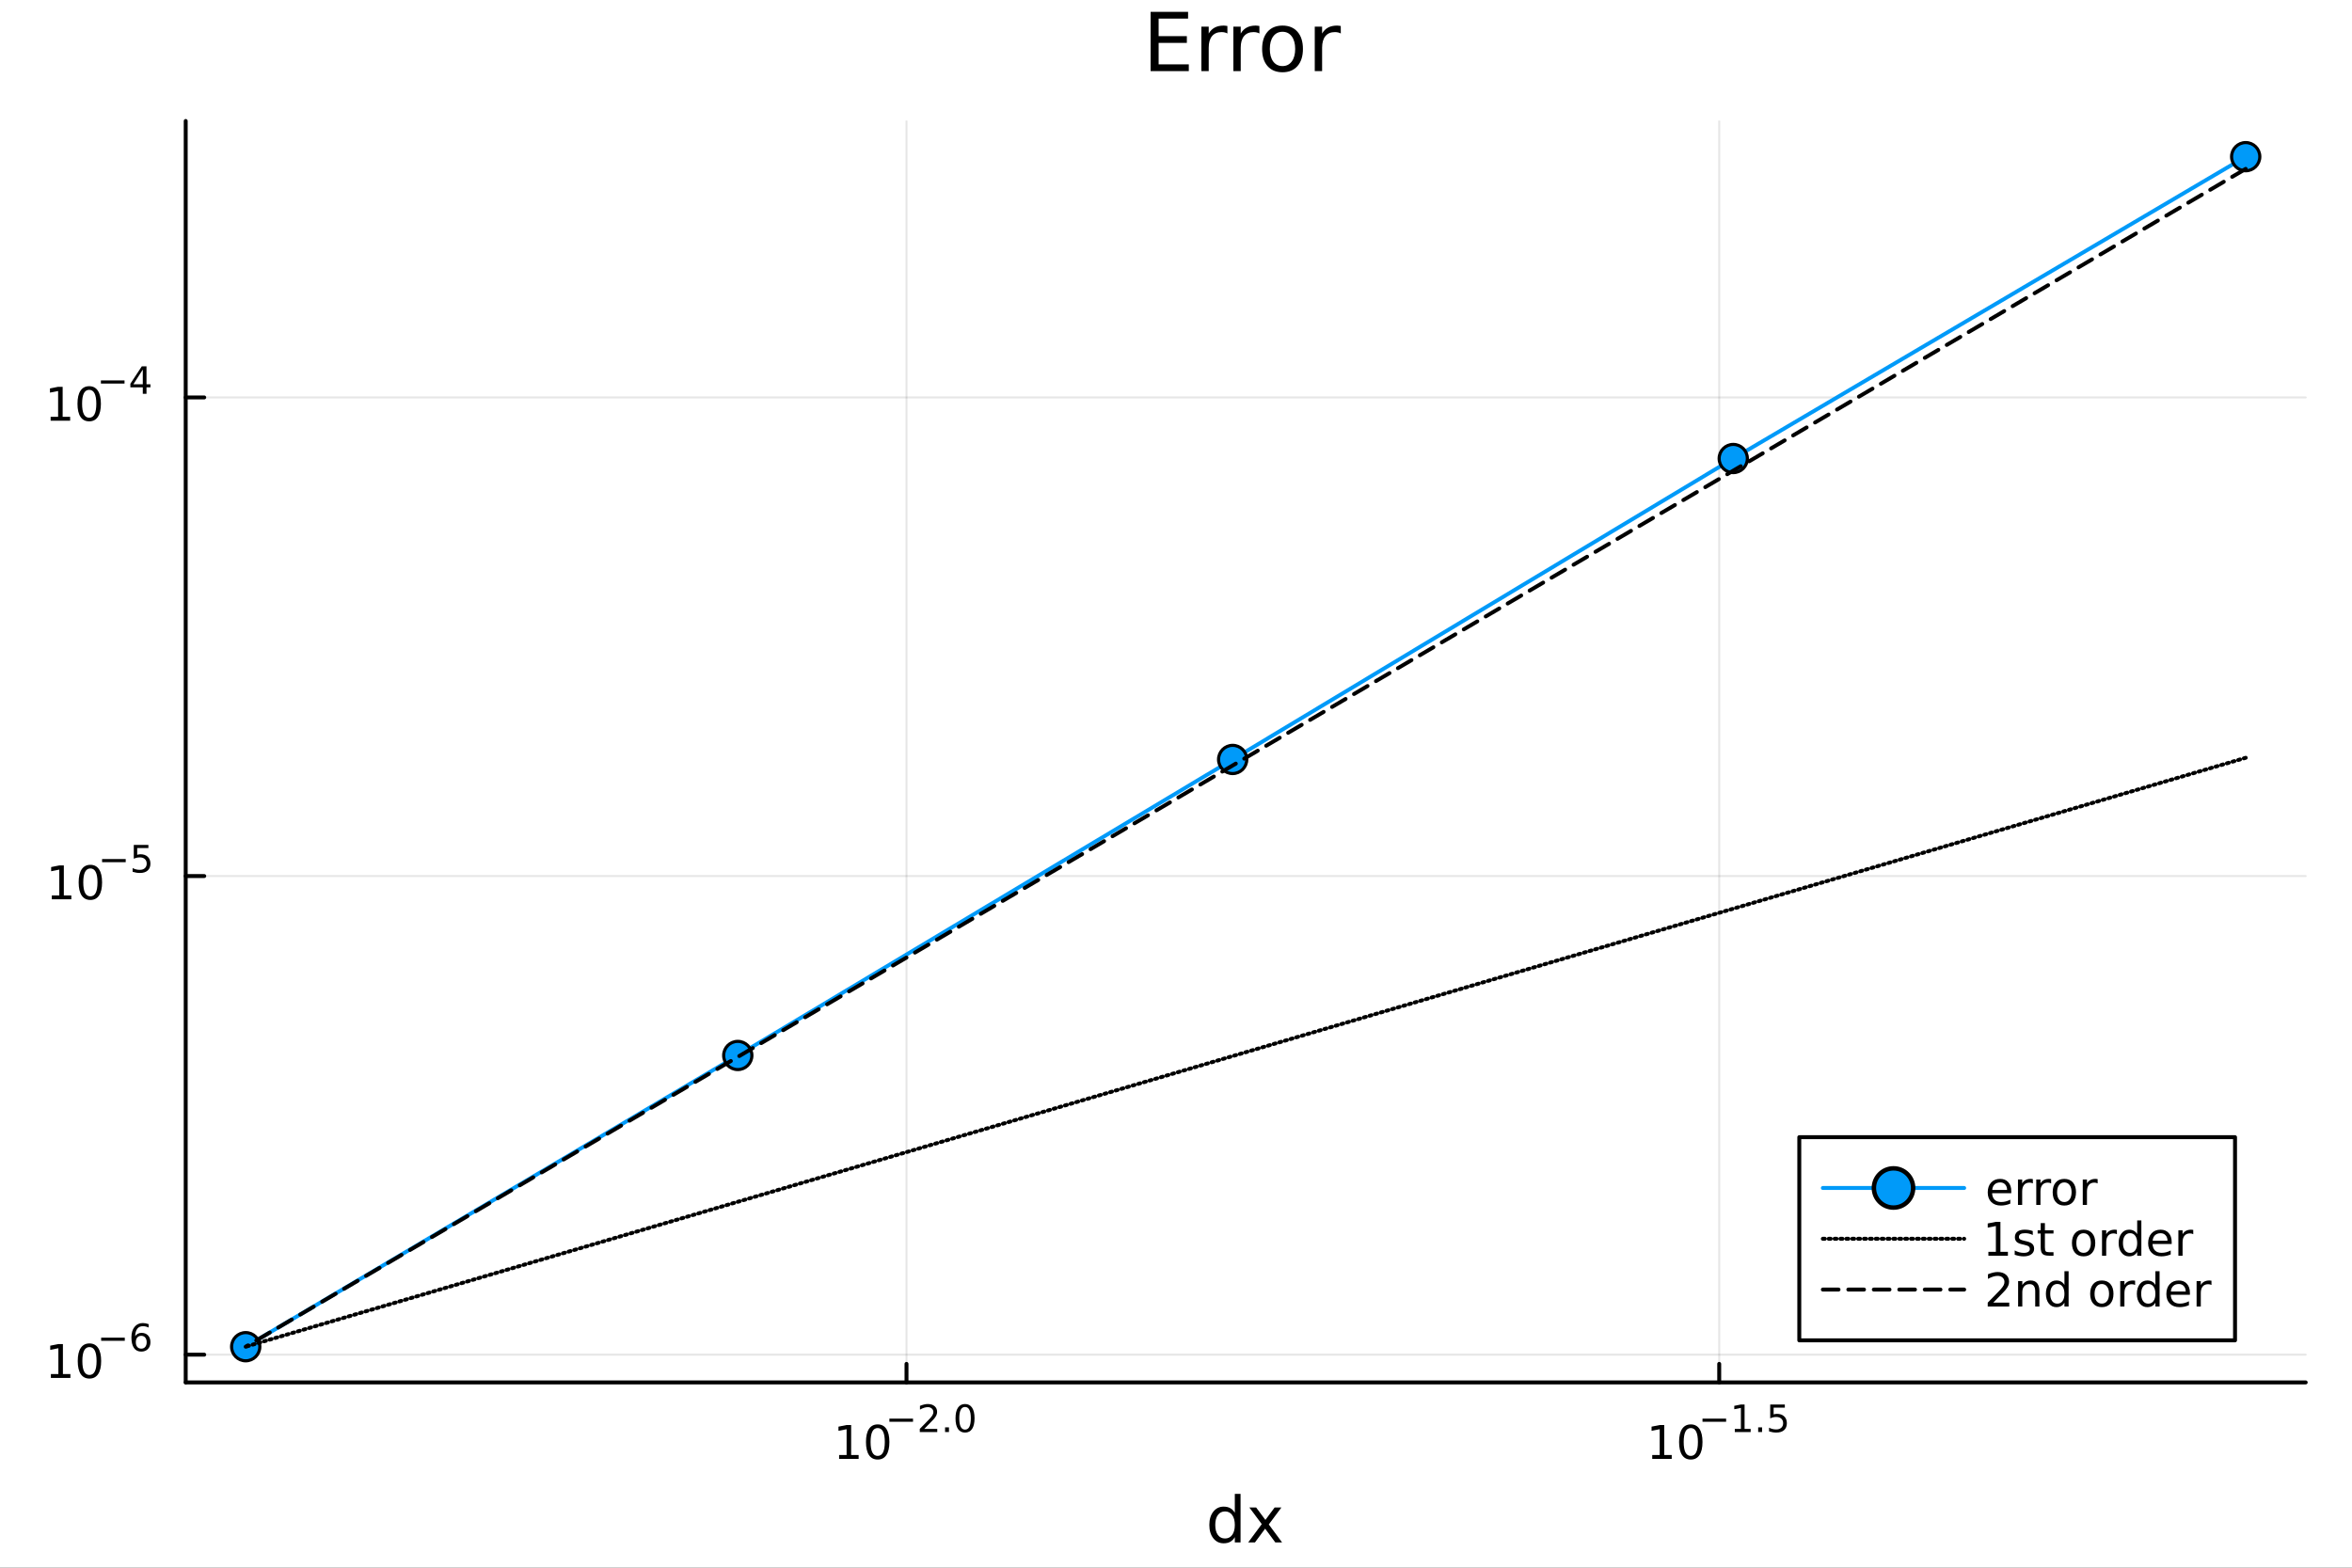 <?xml version="1.0" encoding="utf-8"?>
<svg xmlns="http://www.w3.org/2000/svg" xmlns:xlink="http://www.w3.org/1999/xlink" width="600" height="400" viewBox="0 0 2400 1600">
<rect x="0" y="0" width="2400" height="1600" fill="#333333" stroke="none"/>
<defs>
  <clipPath id="clip210">
    <rect x="0" y="0" width="2400" height="1600"/>
  </clipPath>
</defs>
<path clip-path="url(#clip210)" d="M0 1600 L2400 1600 L2400 0 L0 0  Z" fill="#ffffff" fill-rule="evenodd" fill-opacity="1"/>
<defs>
  <clipPath id="clip211">
    <rect x="480" y="0" width="1681" height="1600"/>
  </clipPath>
</defs>
<path clip-path="url(#clip210)" d="M189.496 1410.9 L2352.76 1410.9 L2352.76 123.472 L189.496 123.472  Z" fill="#ffffff" fill-rule="evenodd" fill-opacity="1"/>
<defs>
  <clipPath id="clip212">
    <rect x="189" y="123" width="2164" height="1288"/>
  </clipPath>
</defs>
<polyline clip-path="url(#clip212)" style="stroke:#000000; stroke-linecap:round; stroke-linejoin:round; stroke-width:2; stroke-opacity:0.1; fill:none" points="925.004,1410.9 925.004,123.472 "/>
<polyline clip-path="url(#clip212)" style="stroke:#000000; stroke-linecap:round; stroke-linejoin:round; stroke-width:2; stroke-opacity:0.1; fill:none" points="1754.3,1410.9 1754.3,123.472 "/>
<polyline clip-path="url(#clip212)" style="stroke:#000000; stroke-linecap:round; stroke-linejoin:round; stroke-width:2; stroke-opacity:0.1; fill:none" points="189.496,1382.59 2352.76,1382.59 "/>
<polyline clip-path="url(#clip212)" style="stroke:#000000; stroke-linecap:round; stroke-linejoin:round; stroke-width:2; stroke-opacity:0.1; fill:none" points="189.496,894.107 2352.76,894.107 "/>
<polyline clip-path="url(#clip212)" style="stroke:#000000; stroke-linecap:round; stroke-linejoin:round; stroke-width:2; stroke-opacity:0.1; fill:none" points="189.496,405.625 2352.76,405.625 "/>
<polyline clip-path="url(#clip210)" style="stroke:#000000; stroke-linecap:round; stroke-linejoin:round; stroke-width:4; stroke-opacity:1; fill:none" points="189.496,1410.9 2352.76,1410.9 "/>
<polyline clip-path="url(#clip210)" style="stroke:#000000; stroke-linecap:round; stroke-linejoin:round; stroke-width:4; stroke-opacity:1; fill:none" points="925.004,1410.9 925.004,1392 "/>
<polyline clip-path="url(#clip210)" style="stroke:#000000; stroke-linecap:round; stroke-linejoin:round; stroke-width:4; stroke-opacity:1; fill:none" points="1754.3,1410.9 1754.3,1392 "/>
<path clip-path="url(#clip210)" d="M856.246 1485.02 L863.885 1485.02 L863.885 1458.66 L855.574 1460.32 L855.574 1456.06 L863.838 1454.4 L868.514 1454.4 L868.514 1485.02 L876.153 1485.02 L876.153 1488.96 L856.246 1488.96 L856.246 1485.02 Z" fill="#000000" fill-rule="nonzero" fill-opacity="1" /><path clip-path="url(#clip210)" d="M895.597 1457.48 Q891.986 1457.48 890.158 1461.04 Q888.352 1464.58 888.352 1471.71 Q888.352 1478.82 890.158 1482.38 Q891.986 1485.92 895.597 1485.92 Q899.232 1485.92 901.037 1482.38 Q902.866 1478.82 902.866 1471.71 Q902.866 1464.58 901.037 1461.04 Q899.232 1457.48 895.597 1457.48 M895.597 1453.77 Q901.408 1453.77 904.463 1458.38 Q907.542 1462.96 907.542 1471.71 Q907.542 1480.44 904.463 1485.04 Q901.408 1489.63 895.597 1489.63 Q889.787 1489.63 886.709 1485.04 Q883.653 1480.44 883.653 1471.71 Q883.653 1462.96 886.709 1458.38 Q889.787 1453.77 895.597 1453.77 Z" fill="#000000" fill-rule="nonzero" fill-opacity="1" /><path clip-path="url(#clip210)" d="M907.542 1447.87 L931.653 1447.87 L931.653 1451.07 L907.542 1451.07 L907.542 1447.87 Z" fill="#000000" fill-rule="nonzero" fill-opacity="1" /><path clip-path="url(#clip210)" d="M943.126 1458.35 L956.386 1458.35 L956.386 1461.55 L938.556 1461.55 L938.556 1458.35 Q940.719 1456.11 944.443 1452.35 Q948.185 1448.57 949.145 1447.48 Q950.969 1445.43 951.684 1444.02 Q952.417 1442.59 952.417 1441.22 Q952.417 1438.98 950.837 1437.57 Q949.276 1436.16 946.756 1436.16 Q944.969 1436.16 942.976 1436.78 Q941.001 1437.4 938.744 1438.66 L938.744 1434.82 Q941.038 1433.9 943.032 1433.43 Q945.026 1432.96 946.681 1432.96 Q951.044 1432.96 953.64 1435.14 Q956.235 1437.32 956.235 1440.97 Q956.235 1442.7 955.577 1444.26 Q954.937 1445.8 953.226 1447.91 Q952.756 1448.46 950.235 1451.07 Q947.715 1453.67 943.126 1458.35 Z" fill="#000000" fill-rule="nonzero" fill-opacity="1" /><path clip-path="url(#clip210)" d="M964.36 1456.77 L968.328 1456.77 L968.328 1461.55 L964.36 1461.55 L964.36 1456.77 Z" fill="#000000" fill-rule="nonzero" fill-opacity="1" /><path clip-path="url(#clip210)" d="M984.729 1435.97 Q981.795 1435.97 980.309 1438.86 Q978.842 1441.74 978.842 1447.53 Q978.842 1453.31 980.309 1456.2 Q981.795 1459.08 984.729 1459.08 Q987.682 1459.08 989.149 1456.2 Q990.635 1453.31 990.635 1447.53 Q990.635 1441.74 989.149 1438.86 Q987.682 1435.97 984.729 1435.97 M984.729 1432.96 Q989.45 1432.96 991.932 1436.7 Q994.434 1440.43 994.434 1447.53 Q994.434 1454.62 991.932 1458.37 Q989.45 1462.09 984.729 1462.09 Q980.008 1462.09 977.507 1458.37 Q975.024 1454.62 975.024 1447.53 Q975.024 1440.43 977.507 1436.7 Q980.008 1432.96 984.729 1432.96 Z" fill="#000000" fill-rule="nonzero" fill-opacity="1" /><path clip-path="url(#clip210)" d="M1685.95 1485.02 L1693.58 1485.02 L1693.58 1458.66 L1685.27 1460.32 L1685.27 1456.06 L1693.54 1454.4 L1698.21 1454.4 L1698.21 1485.02 L1705.85 1485.02 L1705.85 1488.96 L1685.95 1488.96 L1685.95 1485.02 Z" fill="#000000" fill-rule="nonzero" fill-opacity="1" /><path clip-path="url(#clip210)" d="M1725.3 1457.48 Q1721.69 1457.48 1719.86 1461.04 Q1718.05 1464.58 1718.05 1471.71 Q1718.05 1478.82 1719.86 1482.38 Q1721.69 1485.92 1725.3 1485.92 Q1728.93 1485.92 1730.74 1482.38 Q1732.57 1478.82 1732.57 1471.71 Q1732.57 1464.58 1730.74 1461.04 Q1728.93 1457.48 1725.3 1457.48 M1725.3 1453.77 Q1731.11 1453.77 1734.16 1458.38 Q1737.24 1462.96 1737.24 1471.71 Q1737.24 1480.44 1734.16 1485.04 Q1731.11 1489.63 1725.3 1489.63 Q1719.49 1489.63 1716.41 1485.04 Q1713.35 1480.44 1713.35 1471.71 Q1713.35 1462.96 1716.41 1458.38 Q1719.49 1453.77 1725.3 1453.77 Z" fill="#000000" fill-rule="nonzero" fill-opacity="1" /><path clip-path="url(#clip210)" d="M1737.24 1447.87 L1761.35 1447.87 L1761.35 1451.07 L1737.24 1451.07 L1737.24 1447.87 Z" fill="#000000" fill-rule="nonzero" fill-opacity="1" /><path clip-path="url(#clip210)" d="M1770.21 1458.35 L1776.42 1458.35 L1776.42 1436.93 L1769.67 1438.28 L1769.67 1434.82 L1776.38 1433.47 L1780.18 1433.47 L1780.18 1458.35 L1786.39 1458.35 L1786.39 1461.55 L1770.21 1461.55 L1770.21 1458.35 Z" fill="#000000" fill-rule="nonzero" fill-opacity="1" /><path clip-path="url(#clip210)" d="M1794.06 1456.77 L1798.03 1456.77 L1798.03 1461.55 L1794.06 1461.55 L1794.06 1456.77 Z" fill="#000000" fill-rule="nonzero" fill-opacity="1" /><path clip-path="url(#clip210)" d="M1806.34 1433.47 L1821.26 1433.47 L1821.26 1436.66 L1809.82 1436.66 L1809.82 1443.55 Q1810.65 1443.27 1811.48 1443.13 Q1812.3 1442.98 1813.13 1442.98 Q1817.83 1442.98 1820.58 1445.56 Q1823.32 1448.14 1823.32 1452.54 Q1823.32 1457.07 1820.5 1459.59 Q1817.68 1462.09 1812.55 1462.09 Q1810.78 1462.09 1808.94 1461.79 Q1807.11 1461.49 1805.16 1460.89 L1805.16 1457.07 Q1806.85 1457.99 1808.65 1458.44 Q1810.46 1458.89 1812.47 1458.89 Q1815.73 1458.89 1817.63 1457.18 Q1819.53 1455.47 1819.53 1452.54 Q1819.53 1449.6 1817.63 1447.89 Q1815.73 1446.18 1812.47 1446.18 Q1810.95 1446.18 1809.43 1446.52 Q1807.92 1446.86 1806.34 1447.57 L1806.34 1433.47 Z" fill="#000000" fill-rule="nonzero" fill-opacity="1" /><path clip-path="url(#clip210)" d="M1260.02 1543.95 L1260.02 1524.66 L1265.87 1524.66 L1265.87 1574.19 L1260.02 1574.19 L1260.02 1568.84 Q1258.17 1572.02 1255.34 1573.58 Q1252.54 1575.11 1248.59 1575.11 Q1242.13 1575.11 1238.06 1569.95 Q1234.01 1564.8 1234.01 1556.39 Q1234.01 1547.99 1238.06 1542.83 Q1242.13 1537.68 1248.59 1537.68 Q1252.54 1537.68 1255.34 1539.24 Q1258.17 1540.77 1260.02 1543.95 M1240.06 1556.39 Q1240.06 1562.85 1242.7 1566.55 Q1245.38 1570.21 1250.02 1570.21 Q1254.67 1570.21 1257.34 1566.55 Q1260.02 1562.85 1260.02 1556.39 Q1260.02 1549.93 1257.34 1546.27 Q1254.67 1542.58 1250.02 1542.58 Q1245.38 1542.58 1242.7 1546.27 Q1240.06 1549.93 1240.06 1556.39 Z" fill="#000000" fill-rule="nonzero" fill-opacity="1" /><path clip-path="url(#clip210)" d="M1307.57 1538.54 L1294.68 1555.88 L1308.24 1574.19 L1301.33 1574.19 L1290.96 1560.18 L1280.58 1574.19 L1273.67 1574.19 L1287.52 1555.53 L1274.85 1538.54 L1281.76 1538.54 L1291.21 1551.24 L1300.66 1538.54 L1307.57 1538.54 Z" fill="#000000" fill-rule="nonzero" fill-opacity="1" /><polyline clip-path="url(#clip210)" style="stroke:#000000; stroke-linecap:round; stroke-linejoin:round; stroke-width:4; stroke-opacity:1; fill:none" points="189.496,1410.9 189.496,123.472 "/>
<polyline clip-path="url(#clip210)" style="stroke:#000000; stroke-linecap:round; stroke-linejoin:round; stroke-width:4; stroke-opacity:1; fill:none" points="189.496,1382.59 208.394,1382.59 "/>
<polyline clip-path="url(#clip210)" style="stroke:#000000; stroke-linecap:round; stroke-linejoin:round; stroke-width:4; stroke-opacity:1; fill:none" points="189.496,894.107 208.394,894.107 "/>
<polyline clip-path="url(#clip210)" style="stroke:#000000; stroke-linecap:round; stroke-linejoin:round; stroke-width:4; stroke-opacity:1; fill:none" points="189.496,405.625 208.394,405.625 "/>
<path clip-path="url(#clip210)" d="M51.927 1402.38 L59.566 1402.38 L59.566 1376.02 L51.255 1377.68 L51.255 1373.42 L59.519 1371.76 L64.195 1371.76 L64.195 1402.38 L71.834 1402.38 L71.834 1406.32 L51.927 1406.32 L51.927 1402.38 Z" fill="#000000" fill-rule="nonzero" fill-opacity="1" /><path clip-path="url(#clip210)" d="M91.278 1374.84 Q87.667 1374.84 85.839 1378.4 Q84.033 1381.94 84.033 1389.07 Q84.033 1396.18 85.839 1399.74 Q87.667 1403.29 91.278 1403.29 Q94.913 1403.29 96.718 1399.74 Q98.547 1396.18 98.547 1389.07 Q98.547 1381.94 96.718 1378.4 Q94.913 1374.84 91.278 1374.84 M91.278 1371.13 Q97.088 1371.13 100.144 1375.74 Q103.223 1380.32 103.223 1389.07 Q103.223 1397.8 100.144 1402.41 Q97.088 1406.99 91.278 1406.99 Q85.468 1406.99 82.389 1402.41 Q79.334 1397.8 79.334 1389.07 Q79.334 1380.32 82.389 1375.74 Q85.468 1371.13 91.278 1371.13 Z" fill="#000000" fill-rule="nonzero" fill-opacity="1" /><path clip-path="url(#clip210)" d="M103.223 1365.23 L127.334 1365.23 L127.334 1368.43 L103.223 1368.43 L103.223 1365.23 Z" fill="#000000" fill-rule="nonzero" fill-opacity="1" /><path clip-path="url(#clip210)" d="M144.13 1363.35 Q141.572 1363.35 140.067 1365.1 Q138.581 1366.85 138.581 1369.9 Q138.581 1372.93 140.067 1374.69 Q141.572 1376.44 144.13 1376.44 Q146.688 1376.44 148.173 1374.69 Q149.678 1372.93 149.678 1369.9 Q149.678 1366.85 148.173 1365.1 Q146.688 1363.35 144.13 1363.35 M151.672 1351.45 L151.672 1354.91 Q150.242 1354.23 148.775 1353.87 Q147.327 1353.52 145.898 1353.52 Q142.136 1353.52 140.142 1356.06 Q138.168 1358.6 137.885 1363.73 Q138.995 1362.09 140.669 1361.23 Q142.343 1360.34 144.355 1360.34 Q148.587 1360.34 151.032 1362.92 Q153.496 1365.48 153.496 1369.9 Q153.496 1374.22 150.938 1376.84 Q148.38 1379.45 144.13 1379.45 Q139.258 1379.45 136.682 1375.73 Q134.105 1371.99 134.105 1364.9 Q134.105 1358.24 137.265 1354.29 Q140.425 1350.32 145.747 1350.32 Q147.177 1350.32 148.625 1350.6 Q150.092 1350.88 151.672 1351.45 Z" fill="#000000" fill-rule="nonzero" fill-opacity="1" /><path clip-path="url(#clip210)" d="M52.867 913.9 L60.506 913.9 L60.506 887.534 L52.196 889.201 L52.196 884.942 L60.46 883.275 L65.136 883.275 L65.136 913.9 L72.774 913.9 L72.774 917.835 L52.867 917.835 L52.867 913.9 Z" fill="#000000" fill-rule="nonzero" fill-opacity="1" /><path clip-path="url(#clip210)" d="M92.219 886.354 Q88.608 886.354 86.779 889.919 Q84.973 893.46 84.973 900.59 Q84.973 907.696 86.779 911.261 Q88.608 914.803 92.219 914.803 Q95.853 914.803 97.659 911.261 Q99.487 907.696 99.487 900.59 Q99.487 893.46 97.659 889.919 Q95.853 886.354 92.219 886.354 M92.219 882.65 Q98.029 882.65 101.084 887.257 Q104.163 891.84 104.163 900.59 Q104.163 909.317 101.084 913.923 Q98.029 918.506 92.219 918.506 Q86.409 918.506 83.33 913.923 Q80.274 909.317 80.274 900.59 Q80.274 891.84 83.33 887.257 Q86.409 882.65 92.219 882.65 Z" fill="#000000" fill-rule="nonzero" fill-opacity="1" /><path clip-path="url(#clip210)" d="M104.163 876.751 L128.275 876.751 L128.275 879.949 L104.163 879.949 L104.163 876.751 Z" fill="#000000" fill-rule="nonzero" fill-opacity="1" /><path clip-path="url(#clip210)" d="M136.513 862.345 L151.427 862.345 L151.427 865.542 L139.992 865.542 L139.992 872.426 Q140.819 872.144 141.647 872.012 Q142.475 871.861 143.302 871.861 Q148.004 871.861 150.75 874.438 Q153.496 877.015 153.496 881.416 Q153.496 885.948 150.675 888.469 Q147.854 890.97 142.719 890.97 Q140.951 890.97 139.108 890.669 Q137.284 890.368 135.328 889.766 L135.328 885.948 Q137.02 886.87 138.826 887.321 Q140.631 887.773 142.644 887.773 Q145.898 887.773 147.797 886.061 Q149.697 884.35 149.697 881.416 Q149.697 878.482 147.797 876.77 Q145.898 875.059 142.644 875.059 Q141.12 875.059 139.597 875.397 Q138.092 875.736 136.513 876.45 L136.513 862.345 Z" fill="#000000" fill-rule="nonzero" fill-opacity="1" /><path clip-path="url(#clip210)" d="M51.663 425.417 L59.302 425.417 L59.302 399.052 L50.992 400.718 L50.992 396.459 L59.256 394.792 L63.932 394.792 L63.932 425.417 L71.571 425.417 L71.571 429.352 L51.663 429.352 L51.663 425.417 Z" fill="#000000" fill-rule="nonzero" fill-opacity="1" /><path clip-path="url(#clip210)" d="M91.015 397.871 Q87.404 397.871 85.575 401.436 Q83.77 404.977 83.77 412.107 Q83.77 419.213 85.575 422.778 Q87.404 426.32 91.015 426.32 Q94.649 426.32 96.455 422.778 Q98.284 419.213 98.284 412.107 Q98.284 404.977 96.455 401.436 Q94.649 397.871 91.015 397.871 M91.015 394.167 Q96.825 394.167 99.881 398.774 Q102.959 403.357 102.959 412.107 Q102.959 420.834 99.881 425.44 Q96.825 430.024 91.015 430.024 Q85.205 430.024 82.126 425.44 Q79.071 420.834 79.071 412.107 Q79.071 403.357 82.126 398.774 Q85.205 394.167 91.015 394.167 Z" fill="#000000" fill-rule="nonzero" fill-opacity="1" /><path clip-path="url(#clip210)" d="M102.959 388.269 L127.071 388.269 L127.071 391.466 L102.959 391.466 L102.959 388.269 Z" fill="#000000" fill-rule="nonzero" fill-opacity="1" /><path clip-path="url(#clip210)" d="M145.71 377.172 L136.118 392.162 L145.71 392.162 L145.71 377.172 M144.713 373.862 L149.49 373.862 L149.49 392.162 L153.496 392.162 L153.496 395.322 L149.49 395.322 L149.49 401.942 L145.71 401.942 L145.71 395.322 L133.033 395.322 L133.033 391.654 L144.713 373.862 Z" fill="#000000" fill-rule="nonzero" fill-opacity="1" /><path clip-path="url(#clip210)" d="M1174.09 12.096 L1212.33 12.096 L1212.33 18.983 L1182.27 18.983 L1182.27 36.888 L1211.07 36.888 L1211.07 43.774 L1182.27 43.774 L1182.27 65.689 L1213.06 65.689 L1213.06 72.576 L1174.09 72.576 L1174.09 12.096 Z" fill="#000000" fill-rule="nonzero" fill-opacity="1" /><path clip-path="url(#clip210)" d="M1252.47 34.173 Q1251.22 33.444 1249.72 33.12 Q1248.26 32.756 1246.48 32.756 Q1240.16 32.756 1236.75 36.888 Q1233.39 40.979 1233.39 48.676 L1233.39 72.576 L1225.9 72.576 L1225.9 27.206 L1233.39 27.206 L1233.39 34.254 Q1235.74 30.122 1239.51 28.138 Q1243.28 26.112 1248.66 26.112 Q1249.43 26.112 1250.37 26.234 Q1251.3 26.315 1252.43 26.517 L1252.47 34.173 Z" fill="#000000" fill-rule="nonzero" fill-opacity="1" /><path clip-path="url(#clip210)" d="M1285.12 34.173 Q1283.87 33.444 1282.37 33.12 Q1280.91 32.756 1279.13 32.756 Q1272.81 32.756 1269.4 36.888 Q1266.04 40.979 1266.04 48.676 L1266.04 72.576 L1258.55 72.576 L1258.55 27.206 L1266.04 27.206 L1266.04 34.254 Q1268.39 30.122 1272.16 28.138 Q1275.93 26.112 1281.31 26.112 Q1282.08 26.112 1283.02 26.234 Q1283.95 26.315 1285.08 26.517 L1285.12 34.173 Z" fill="#000000" fill-rule="nonzero" fill-opacity="1" /><path clip-path="url(#clip210)" d="M1308.7 32.431 Q1302.7 32.431 1299.22 37.131 Q1295.74 41.789 1295.74 49.931 Q1295.74 58.074 1299.18 62.773 Q1302.66 67.431 1308.7 67.431 Q1314.65 67.431 1318.14 62.732 Q1321.62 58.033 1321.62 49.931 Q1321.62 41.87 1318.14 37.171 Q1314.65 32.431 1308.7 32.431 M1308.7 26.112 Q1318.42 26.112 1323.97 32.431 Q1329.52 38.751 1329.52 49.931 Q1329.52 61.071 1323.97 67.431 Q1318.42 73.751 1308.7 73.751 Q1298.94 73.751 1293.39 67.431 Q1287.88 61.071 1287.88 49.931 Q1287.88 38.751 1293.39 32.431 Q1298.94 26.112 1308.7 26.112 Z" fill="#000000" fill-rule="nonzero" fill-opacity="1" /><path clip-path="url(#clip210)" d="M1368.17 34.173 Q1366.91 33.444 1365.41 33.12 Q1363.95 32.756 1362.17 32.756 Q1355.85 32.756 1352.45 36.888 Q1349.09 40.979 1349.09 48.676 L1349.09 72.576 L1341.59 72.576 L1341.59 27.206 L1349.09 27.206 L1349.09 34.254 Q1351.44 30.122 1355.2 28.138 Q1358.97 26.112 1364.36 26.112 Q1365.13 26.112 1366.06 26.234 Q1366.99 26.315 1368.12 26.517 L1368.17 34.173 Z" fill="#000000" fill-rule="nonzero" fill-opacity="1" /><polyline clip-path="url(#clip212)" style="stroke:#009af9; stroke-linecap:round; stroke-linejoin:round; stroke-width:4; stroke-opacity:1; fill:none" points="2291.53,159.909 1768.63,467.965 1257.82,775.11 752.836,1077.22 250.72,1374.46 "/>
<circle clip-path="url(#clip212)" cx="2291.53" cy="159.909" r="14.4" fill="#009af9" fill-rule="evenodd" fill-opacity="1" stroke="#000000" stroke-opacity="1" stroke-width="3.2"/>
<circle clip-path="url(#clip212)" cx="1768.63" cy="467.965" r="14.4" fill="#009af9" fill-rule="evenodd" fill-opacity="1" stroke="#000000" stroke-opacity="1" stroke-width="3.2"/>
<circle clip-path="url(#clip212)" cx="1257.82" cy="775.11" r="14.4" fill="#009af9" fill-rule="evenodd" fill-opacity="1" stroke="#000000" stroke-opacity="1" stroke-width="3.2"/>
<circle clip-path="url(#clip212)" cx="752.836" cy="1077.22" r="14.4" fill="#009af9" fill-rule="evenodd" fill-opacity="1" stroke="#000000" stroke-opacity="1" stroke-width="3.2"/>
<circle clip-path="url(#clip212)" cx="250.72" cy="1374.46" r="14.4" fill="#009af9" fill-rule="evenodd" fill-opacity="1" stroke="#000000" stroke-opacity="1" stroke-width="3.2"/>
<polyline clip-path="url(#clip212)" style="stroke:#000000; stroke-linecap:round; stroke-linejoin:round; stroke-width:4; stroke-opacity:1; fill:none" stroke-dasharray="2, 4" points="2291.53,773.407 1768.63,927.411 1257.82,1077.85 752.836,1226.58 250.72,1374.46 "/>
<polyline clip-path="url(#clip212)" style="stroke:#000000; stroke-linecap:round; stroke-linejoin:round; stroke-width:4; stroke-opacity:1; fill:none" stroke-dasharray="16, 10" points="2291.53,172.354 1768.63,480.362 1257.82,781.247 752.836,1078.7 250.72,1374.46 "/>
<path clip-path="url(#clip210)" d="M1836.01 1367.98 L2280.65 1367.98 L2280.65 1160.62 L1836.01 1160.62  Z" fill="#ffffff" fill-rule="evenodd" fill-opacity="1"/>
<polyline clip-path="url(#clip210)" style="stroke:#000000; stroke-linecap:round; stroke-linejoin:round; stroke-width:4; stroke-opacity:1; fill:none" points="1836.01,1367.98 2280.65,1367.98 2280.65,1160.62 1836.01,1160.62 1836.01,1367.98 "/>
<polyline clip-path="url(#clip210)" style="stroke:#009af9; stroke-linecap:round; stroke-linejoin:round; stroke-width:4; stroke-opacity:1; fill:none" points="1860.05,1212.46 2004.27,1212.46 "/>
<circle clip-path="url(#clip210)" cx="1932.16" cy="1212.46" r="20.03" fill="#009af9" fill-rule="evenodd" fill-opacity="1" stroke="#000000" stroke-opacity="1" stroke-width="4.551"/>
<path clip-path="url(#clip210)" d="M2052.33 1215.71 L2052.33 1217.8 L2032.75 1217.8 Q2033.02 1222.2 2035.39 1224.51 Q2037.77 1226.8 2042.01 1226.8 Q2044.46 1226.8 2046.75 1226.2 Q2049.07 1225.6 2051.33 1224.4 L2051.33 1228.42 Q2049.04 1229.4 2046.64 1229.9 Q2044.23 1230.41 2041.75 1230.41 Q2035.55 1230.41 2031.91 1226.8 Q2028.3 1223.19 2028.3 1217.03 Q2028.3 1210.67 2031.73 1206.94 Q2035.18 1203.19 2041.01 1203.19 Q2046.24 1203.19 2049.27 1206.57 Q2052.33 1209.93 2052.33 1215.71 M2048.07 1214.46 Q2048.02 1210.97 2046.1 1208.89 Q2044.2 1206.8 2041.06 1206.8 Q2037.49 1206.8 2035.34 1208.82 Q2033.21 1210.83 2032.89 1214.49 L2048.07 1214.46 Z" fill="#000000" fill-rule="nonzero" fill-opacity="1" /><path clip-path="url(#clip210)" d="M2074.34 1207.8 Q2073.63 1207.38 2072.77 1207.2 Q2071.94 1206.99 2070.92 1206.99 Q2067.31 1206.99 2065.36 1209.35 Q2063.44 1211.69 2063.44 1216.09 L2063.44 1229.74 L2059.16 1229.74 L2059.16 1203.82 L2063.44 1203.82 L2063.44 1207.84 Q2064.78 1205.48 2066.94 1204.35 Q2069.09 1203.19 2072.17 1203.19 Q2072.61 1203.19 2073.14 1203.26 Q2073.67 1203.31 2074.32 1203.42 L2074.34 1207.8 Z" fill="#000000" fill-rule="nonzero" fill-opacity="1" /><path clip-path="url(#clip210)" d="M2093 1207.8 Q2092.28 1207.38 2091.43 1207.2 Q2090.59 1206.99 2089.57 1206.99 Q2085.96 1206.99 2084.02 1209.35 Q2082.1 1211.69 2082.1 1216.09 L2082.1 1229.74 L2077.82 1229.74 L2077.82 1203.82 L2082.1 1203.82 L2082.1 1207.84 Q2083.44 1205.48 2085.59 1204.35 Q2087.75 1203.19 2090.82 1203.19 Q2091.26 1203.19 2091.8 1203.26 Q2092.33 1203.31 2092.98 1203.42 L2093 1207.8 Z" fill="#000000" fill-rule="nonzero" fill-opacity="1" /><path clip-path="url(#clip210)" d="M2106.47 1206.8 Q2103.05 1206.8 2101.06 1209.49 Q2099.07 1212.15 2099.07 1216.8 Q2099.07 1221.46 2101.03 1224.14 Q2103.02 1226.8 2106.47 1226.8 Q2109.88 1226.8 2111.87 1224.12 Q2113.86 1221.43 2113.86 1216.8 Q2113.86 1212.2 2111.87 1209.51 Q2109.88 1206.8 2106.47 1206.8 M2106.47 1203.19 Q2112.03 1203.19 2115.2 1206.8 Q2118.37 1210.41 2118.37 1216.8 Q2118.37 1223.17 2115.2 1226.8 Q2112.03 1230.41 2106.47 1230.41 Q2100.89 1230.41 2097.72 1226.8 Q2094.57 1223.17 2094.57 1216.8 Q2094.57 1210.41 2097.72 1206.8 Q2100.89 1203.19 2106.47 1203.19 Z" fill="#000000" fill-rule="nonzero" fill-opacity="1" /><path clip-path="url(#clip210)" d="M2140.45 1207.8 Q2139.74 1207.38 2138.88 1207.2 Q2138.05 1206.99 2137.03 1206.99 Q2133.42 1206.99 2131.47 1209.35 Q2129.55 1211.69 2129.55 1216.09 L2129.55 1229.74 L2125.27 1229.74 L2125.27 1203.82 L2129.55 1203.82 L2129.55 1207.84 Q2130.89 1205.48 2133.05 1204.35 Q2135.2 1203.19 2138.28 1203.19 Q2138.72 1203.19 2139.25 1203.26 Q2139.78 1203.31 2140.43 1203.42 L2140.45 1207.8 Z" fill="#000000" fill-rule="nonzero" fill-opacity="1" /><polyline clip-path="url(#clip210)" style="stroke:#000000; stroke-linecap:round; stroke-linejoin:round; stroke-width:4; stroke-opacity:1; fill:none" stroke-dasharray="2, 4" points="1860.05,1264.3 2004.27,1264.3 "/>
<path clip-path="url(#clip210)" d="M2028.97 1277.65 L2036.61 1277.65 L2036.61 1251.28 L2028.3 1252.95 L2028.3 1248.69 L2036.57 1247.02 L2041.24 1247.02 L2041.24 1277.65 L2048.88 1277.65 L2048.88 1281.58 L2028.97 1281.58 L2028.97 1277.65 Z" fill="#000000" fill-rule="nonzero" fill-opacity="1" /><path clip-path="url(#clip210)" d="M2074.25 1256.42 L2074.25 1260.45 Q2072.45 1259.52 2070.5 1259.06 Q2068.56 1258.6 2066.47 1258.6 Q2063.3 1258.6 2061.7 1259.57 Q2060.13 1260.54 2060.13 1262.49 Q2060.13 1263.97 2061.26 1264.82 Q2062.4 1265.66 2065.83 1266.42 L2067.28 1266.74 Q2071.82 1267.72 2073.72 1269.5 Q2075.64 1271.26 2075.64 1274.43 Q2075.64 1278.04 2072.77 1280.15 Q2069.92 1282.25 2064.92 1282.25 Q2062.84 1282.25 2060.57 1281.84 Q2058.33 1281.44 2055.83 1280.63 L2055.83 1276.24 Q2058.19 1277.46 2060.48 1278.09 Q2062.77 1278.69 2065.01 1278.69 Q2068.02 1278.69 2069.64 1277.67 Q2071.26 1276.63 2071.26 1274.75 Q2071.26 1273.02 2070.08 1272.09 Q2068.93 1271.17 2064.97 1270.31 L2063.49 1269.96 Q2059.53 1269.13 2057.77 1267.42 Q2056.01 1265.68 2056.01 1262.67 Q2056.01 1259.01 2058.6 1257.02 Q2061.2 1255.03 2065.96 1255.03 Q2068.32 1255.03 2070.41 1255.38 Q2072.49 1255.73 2074.25 1256.42 Z" fill="#000000" fill-rule="nonzero" fill-opacity="1" /><path clip-path="url(#clip210)" d="M2086.64 1248.3 L2086.64 1255.66 L2095.41 1255.66 L2095.41 1258.97 L2086.64 1258.97 L2086.64 1273.04 Q2086.64 1276.21 2087.49 1277.11 Q2088.37 1278.02 2091.03 1278.02 L2095.41 1278.02 L2095.41 1281.58 L2091.03 1281.58 Q2086.1 1281.58 2084.23 1279.75 Q2082.35 1277.9 2082.35 1273.04 L2082.35 1258.97 L2079.23 1258.97 L2079.23 1255.66 L2082.35 1255.66 L2082.35 1248.3 L2086.64 1248.3 Z" fill="#000000" fill-rule="nonzero" fill-opacity="1" /><path clip-path="url(#clip210)" d="M2126.13 1258.64 Q2122.7 1258.64 2120.71 1261.33 Q2118.72 1263.99 2118.72 1268.64 Q2118.72 1273.3 2120.69 1275.98 Q2122.68 1278.64 2126.13 1278.64 Q2129.53 1278.64 2131.52 1275.96 Q2133.51 1273.27 2133.51 1268.64 Q2133.51 1264.04 2131.52 1261.35 Q2129.53 1258.64 2126.13 1258.64 M2126.13 1255.03 Q2131.68 1255.03 2134.85 1258.64 Q2138.02 1262.25 2138.02 1268.64 Q2138.02 1275.01 2134.85 1278.64 Q2131.68 1282.25 2126.13 1282.25 Q2120.55 1282.25 2117.38 1278.64 Q2114.23 1275.01 2114.23 1268.64 Q2114.23 1262.25 2117.38 1258.64 Q2120.55 1255.03 2126.13 1255.03 Z" fill="#000000" fill-rule="nonzero" fill-opacity="1" /><path clip-path="url(#clip210)" d="M2160.11 1259.64 Q2159.39 1259.22 2158.53 1259.04 Q2157.7 1258.83 2156.68 1258.83 Q2153.07 1258.83 2151.13 1261.19 Q2149.2 1263.53 2149.2 1267.93 L2149.2 1281.58 L2144.92 1281.58 L2144.92 1255.66 L2149.2 1255.66 L2149.2 1259.68 Q2150.55 1257.32 2152.7 1256.19 Q2154.85 1255.03 2157.93 1255.03 Q2158.37 1255.03 2158.9 1255.1 Q2159.44 1255.15 2160.08 1255.26 L2160.11 1259.64 Z" fill="#000000" fill-rule="nonzero" fill-opacity="1" /><path clip-path="url(#clip210)" d="M2180.8 1259.59 L2180.8 1245.56 L2185.06 1245.56 L2185.06 1281.58 L2180.8 1281.58 L2180.8 1277.69 Q2179.46 1280.01 2177.4 1281.14 Q2175.36 1282.25 2172.49 1282.25 Q2167.79 1282.25 2164.83 1278.5 Q2161.89 1274.75 2161.89 1268.64 Q2161.89 1262.53 2164.83 1258.78 Q2167.79 1255.03 2172.49 1255.03 Q2175.36 1255.03 2177.4 1256.17 Q2179.46 1257.28 2180.8 1259.59 M2166.29 1268.64 Q2166.29 1273.34 2168.21 1276.03 Q2170.15 1278.69 2173.53 1278.69 Q2176.91 1278.69 2178.86 1276.03 Q2180.8 1273.34 2180.8 1268.64 Q2180.8 1263.94 2178.86 1261.28 Q2176.91 1258.6 2173.53 1258.6 Q2170.15 1258.6 2168.21 1261.28 Q2166.29 1263.94 2166.29 1268.64 Z" fill="#000000" fill-rule="nonzero" fill-opacity="1" /><path clip-path="url(#clip210)" d="M2216.01 1267.55 L2216.01 1269.64 L2196.43 1269.64 Q2196.7 1274.04 2199.07 1276.35 Q2201.45 1278.64 2205.69 1278.64 Q2208.14 1278.64 2210.43 1278.04 Q2212.75 1277.44 2215.01 1276.24 L2215.01 1280.26 Q2212.72 1281.24 2210.31 1281.74 Q2207.91 1282.25 2205.43 1282.25 Q2199.23 1282.25 2195.59 1278.64 Q2191.98 1275.03 2191.98 1268.87 Q2191.98 1262.51 2195.41 1258.78 Q2198.86 1255.03 2204.69 1255.03 Q2209.92 1255.03 2212.95 1258.41 Q2216.01 1261.77 2216.01 1267.55 M2211.75 1266.3 Q2211.7 1262.81 2209.78 1260.73 Q2207.88 1258.64 2204.74 1258.64 Q2201.17 1258.64 2199.02 1260.66 Q2196.89 1262.67 2196.57 1266.33 L2211.75 1266.3 Z" fill="#000000" fill-rule="nonzero" fill-opacity="1" /><path clip-path="url(#clip210)" d="M2238.02 1259.64 Q2237.31 1259.22 2236.45 1259.04 Q2235.62 1258.83 2234.6 1258.83 Q2230.99 1258.83 2229.04 1261.19 Q2227.12 1263.53 2227.12 1267.93 L2227.12 1281.58 L2222.84 1281.58 L2222.84 1255.66 L2227.12 1255.66 L2227.12 1259.68 Q2228.46 1257.32 2230.62 1256.19 Q2232.77 1255.03 2235.85 1255.03 Q2236.29 1255.03 2236.82 1255.1 Q2237.35 1255.15 2238 1255.26 L2238.02 1259.64 Z" fill="#000000" fill-rule="nonzero" fill-opacity="1" /><polyline clip-path="url(#clip210)" style="stroke:#000000; stroke-linecap:round; stroke-linejoin:round; stroke-width:4; stroke-opacity:1; fill:none" stroke-dasharray="16, 10" points="1860.05,1316.14 2004.27,1316.14 "/>
<path clip-path="url(#clip210)" d="M2033.93 1329.49 L2050.25 1329.49 L2050.25 1333.42 L2028.3 1333.42 L2028.3 1329.49 Q2030.96 1326.73 2035.55 1322.1 Q2040.15 1317.45 2041.33 1316.11 Q2043.58 1313.58 2044.46 1311.85 Q2045.36 1310.09 2045.36 1308.4 Q2045.36 1305.64 2043.42 1303.91 Q2041.5 1302.17 2038.39 1302.17 Q2036.2 1302.17 2033.74 1302.94 Q2031.31 1303.7 2028.53 1305.25 L2028.53 1300.53 Q2031.36 1299.39 2033.81 1298.82 Q2036.26 1298.24 2038.3 1298.24 Q2043.67 1298.24 2046.87 1300.92 Q2050.06 1303.61 2050.06 1308.1 Q2050.06 1310.23 2049.25 1312.15 Q2048.46 1314.05 2046.36 1316.64 Q2045.78 1317.31 2042.68 1320.53 Q2039.58 1323.72 2033.93 1329.49 Z" fill="#000000" fill-rule="nonzero" fill-opacity="1" /><path clip-path="url(#clip210)" d="M2081.01 1317.77 L2081.01 1333.42 L2076.75 1333.42 L2076.75 1317.91 Q2076.75 1314.23 2075.32 1312.4 Q2073.88 1310.58 2071.01 1310.58 Q2067.56 1310.58 2065.57 1312.77 Q2063.58 1314.97 2063.58 1318.77 L2063.58 1333.42 L2059.3 1333.42 L2059.3 1307.5 L2063.58 1307.5 L2063.58 1311.52 Q2065.11 1309.19 2067.17 1308.03 Q2069.25 1306.87 2071.96 1306.87 Q2076.43 1306.87 2078.72 1309.65 Q2081.01 1312.4 2081.01 1317.77 Z" fill="#000000" fill-rule="nonzero" fill-opacity="1" /><path clip-path="url(#clip210)" d="M2106.57 1311.43 L2106.57 1297.4 L2110.82 1297.4 L2110.82 1333.42 L2106.57 1333.42 L2106.57 1329.53 Q2105.22 1331.85 2103.16 1332.98 Q2101.13 1334.09 2098.26 1334.09 Q2093.56 1334.09 2090.59 1330.34 Q2087.65 1326.59 2087.65 1320.48 Q2087.65 1314.37 2090.59 1310.62 Q2093.56 1306.87 2098.26 1306.87 Q2101.13 1306.87 2103.16 1308.01 Q2105.22 1309.12 2106.57 1311.43 M2092.05 1320.48 Q2092.05 1325.18 2093.97 1327.87 Q2095.92 1330.53 2099.3 1330.53 Q2102.68 1330.53 2104.62 1327.87 Q2106.57 1325.18 2106.57 1320.48 Q2106.57 1315.78 2104.62 1313.12 Q2102.68 1310.44 2099.3 1310.44 Q2095.92 1310.44 2093.97 1313.12 Q2092.05 1315.78 2092.05 1320.48 Z" fill="#000000" fill-rule="nonzero" fill-opacity="1" /><path clip-path="url(#clip210)" d="M2144.71 1310.48 Q2141.29 1310.48 2139.3 1313.17 Q2137.31 1315.83 2137.31 1320.48 Q2137.31 1325.14 2139.27 1327.82 Q2141.26 1330.48 2144.71 1330.48 Q2148.12 1330.48 2150.11 1327.8 Q2152.1 1325.11 2152.1 1320.48 Q2152.1 1315.88 2150.11 1313.19 Q2148.12 1310.48 2144.71 1310.48 M2144.71 1306.87 Q2150.27 1306.87 2153.44 1310.48 Q2156.61 1314.09 2156.61 1320.48 Q2156.61 1326.85 2153.44 1330.48 Q2150.27 1334.09 2144.71 1334.09 Q2139.13 1334.09 2135.96 1330.48 Q2132.82 1326.85 2132.82 1320.48 Q2132.82 1314.09 2135.96 1310.48 Q2139.13 1306.87 2144.71 1306.87 Z" fill="#000000" fill-rule="nonzero" fill-opacity="1" /><path clip-path="url(#clip210)" d="M2178.69 1311.48 Q2177.98 1311.06 2177.12 1310.88 Q2176.29 1310.67 2175.27 1310.67 Q2171.66 1310.67 2169.71 1313.03 Q2167.79 1315.37 2167.79 1319.77 L2167.79 1333.42 L2163.51 1333.42 L2163.51 1307.5 L2167.79 1307.5 L2167.79 1311.52 Q2169.13 1309.16 2171.29 1308.03 Q2173.44 1306.87 2176.52 1306.87 Q2176.96 1306.87 2177.49 1306.94 Q2178.02 1306.99 2178.67 1307.1 L2178.69 1311.48 Z" fill="#000000" fill-rule="nonzero" fill-opacity="1" /><path clip-path="url(#clip210)" d="M2199.39 1311.43 L2199.39 1297.4 L2203.65 1297.4 L2203.65 1333.42 L2199.39 1333.42 L2199.39 1329.53 Q2198.05 1331.85 2195.99 1332.98 Q2193.95 1334.09 2191.08 1334.09 Q2186.38 1334.09 2183.42 1330.34 Q2180.48 1326.59 2180.48 1320.48 Q2180.48 1314.37 2183.42 1310.62 Q2186.38 1306.87 2191.08 1306.87 Q2193.95 1306.87 2195.99 1308.01 Q2198.05 1309.12 2199.39 1311.43 M2184.88 1320.48 Q2184.88 1325.18 2186.8 1327.87 Q2188.74 1330.53 2192.12 1330.53 Q2195.5 1330.53 2197.44 1327.87 Q2199.39 1325.18 2199.39 1320.48 Q2199.39 1315.78 2197.44 1313.12 Q2195.5 1310.44 2192.12 1310.44 Q2188.74 1310.44 2186.8 1313.12 Q2184.88 1315.78 2184.88 1320.48 Z" fill="#000000" fill-rule="nonzero" fill-opacity="1" /><path clip-path="url(#clip210)" d="M2234.6 1319.39 L2234.6 1321.48 L2215.01 1321.48 Q2215.29 1325.88 2217.65 1328.19 Q2220.04 1330.48 2224.27 1330.48 Q2226.73 1330.48 2229.02 1329.88 Q2231.33 1329.28 2233.6 1328.08 L2233.6 1332.1 Q2231.31 1333.08 2228.9 1333.58 Q2226.5 1334.09 2224.02 1334.09 Q2217.81 1334.09 2214.18 1330.48 Q2210.57 1326.87 2210.57 1320.71 Q2210.57 1314.35 2214 1310.62 Q2217.44 1306.87 2223.28 1306.87 Q2228.51 1306.87 2231.54 1310.25 Q2234.6 1313.61 2234.6 1319.39 M2230.34 1318.14 Q2230.29 1314.65 2228.37 1312.57 Q2226.47 1310.48 2223.32 1310.48 Q2219.76 1310.48 2217.61 1312.5 Q2215.48 1314.51 2215.15 1318.17 L2230.34 1318.14 Z" fill="#000000" fill-rule="nonzero" fill-opacity="1" /><path clip-path="url(#clip210)" d="M2256.61 1311.48 Q2255.89 1311.06 2255.04 1310.88 Q2254.2 1310.67 2253.19 1310.67 Q2249.57 1310.67 2247.63 1313.03 Q2245.71 1315.37 2245.71 1319.77 L2245.71 1333.42 L2241.43 1333.42 L2241.43 1307.5 L2245.71 1307.5 L2245.71 1311.52 Q2247.05 1309.16 2249.2 1308.03 Q2251.36 1306.87 2254.44 1306.87 Q2254.87 1306.87 2255.41 1306.94 Q2255.94 1306.99 2256.59 1307.1 L2256.61 1311.48 Z" fill="#000000" fill-rule="nonzero" fill-opacity="1" /></svg>
